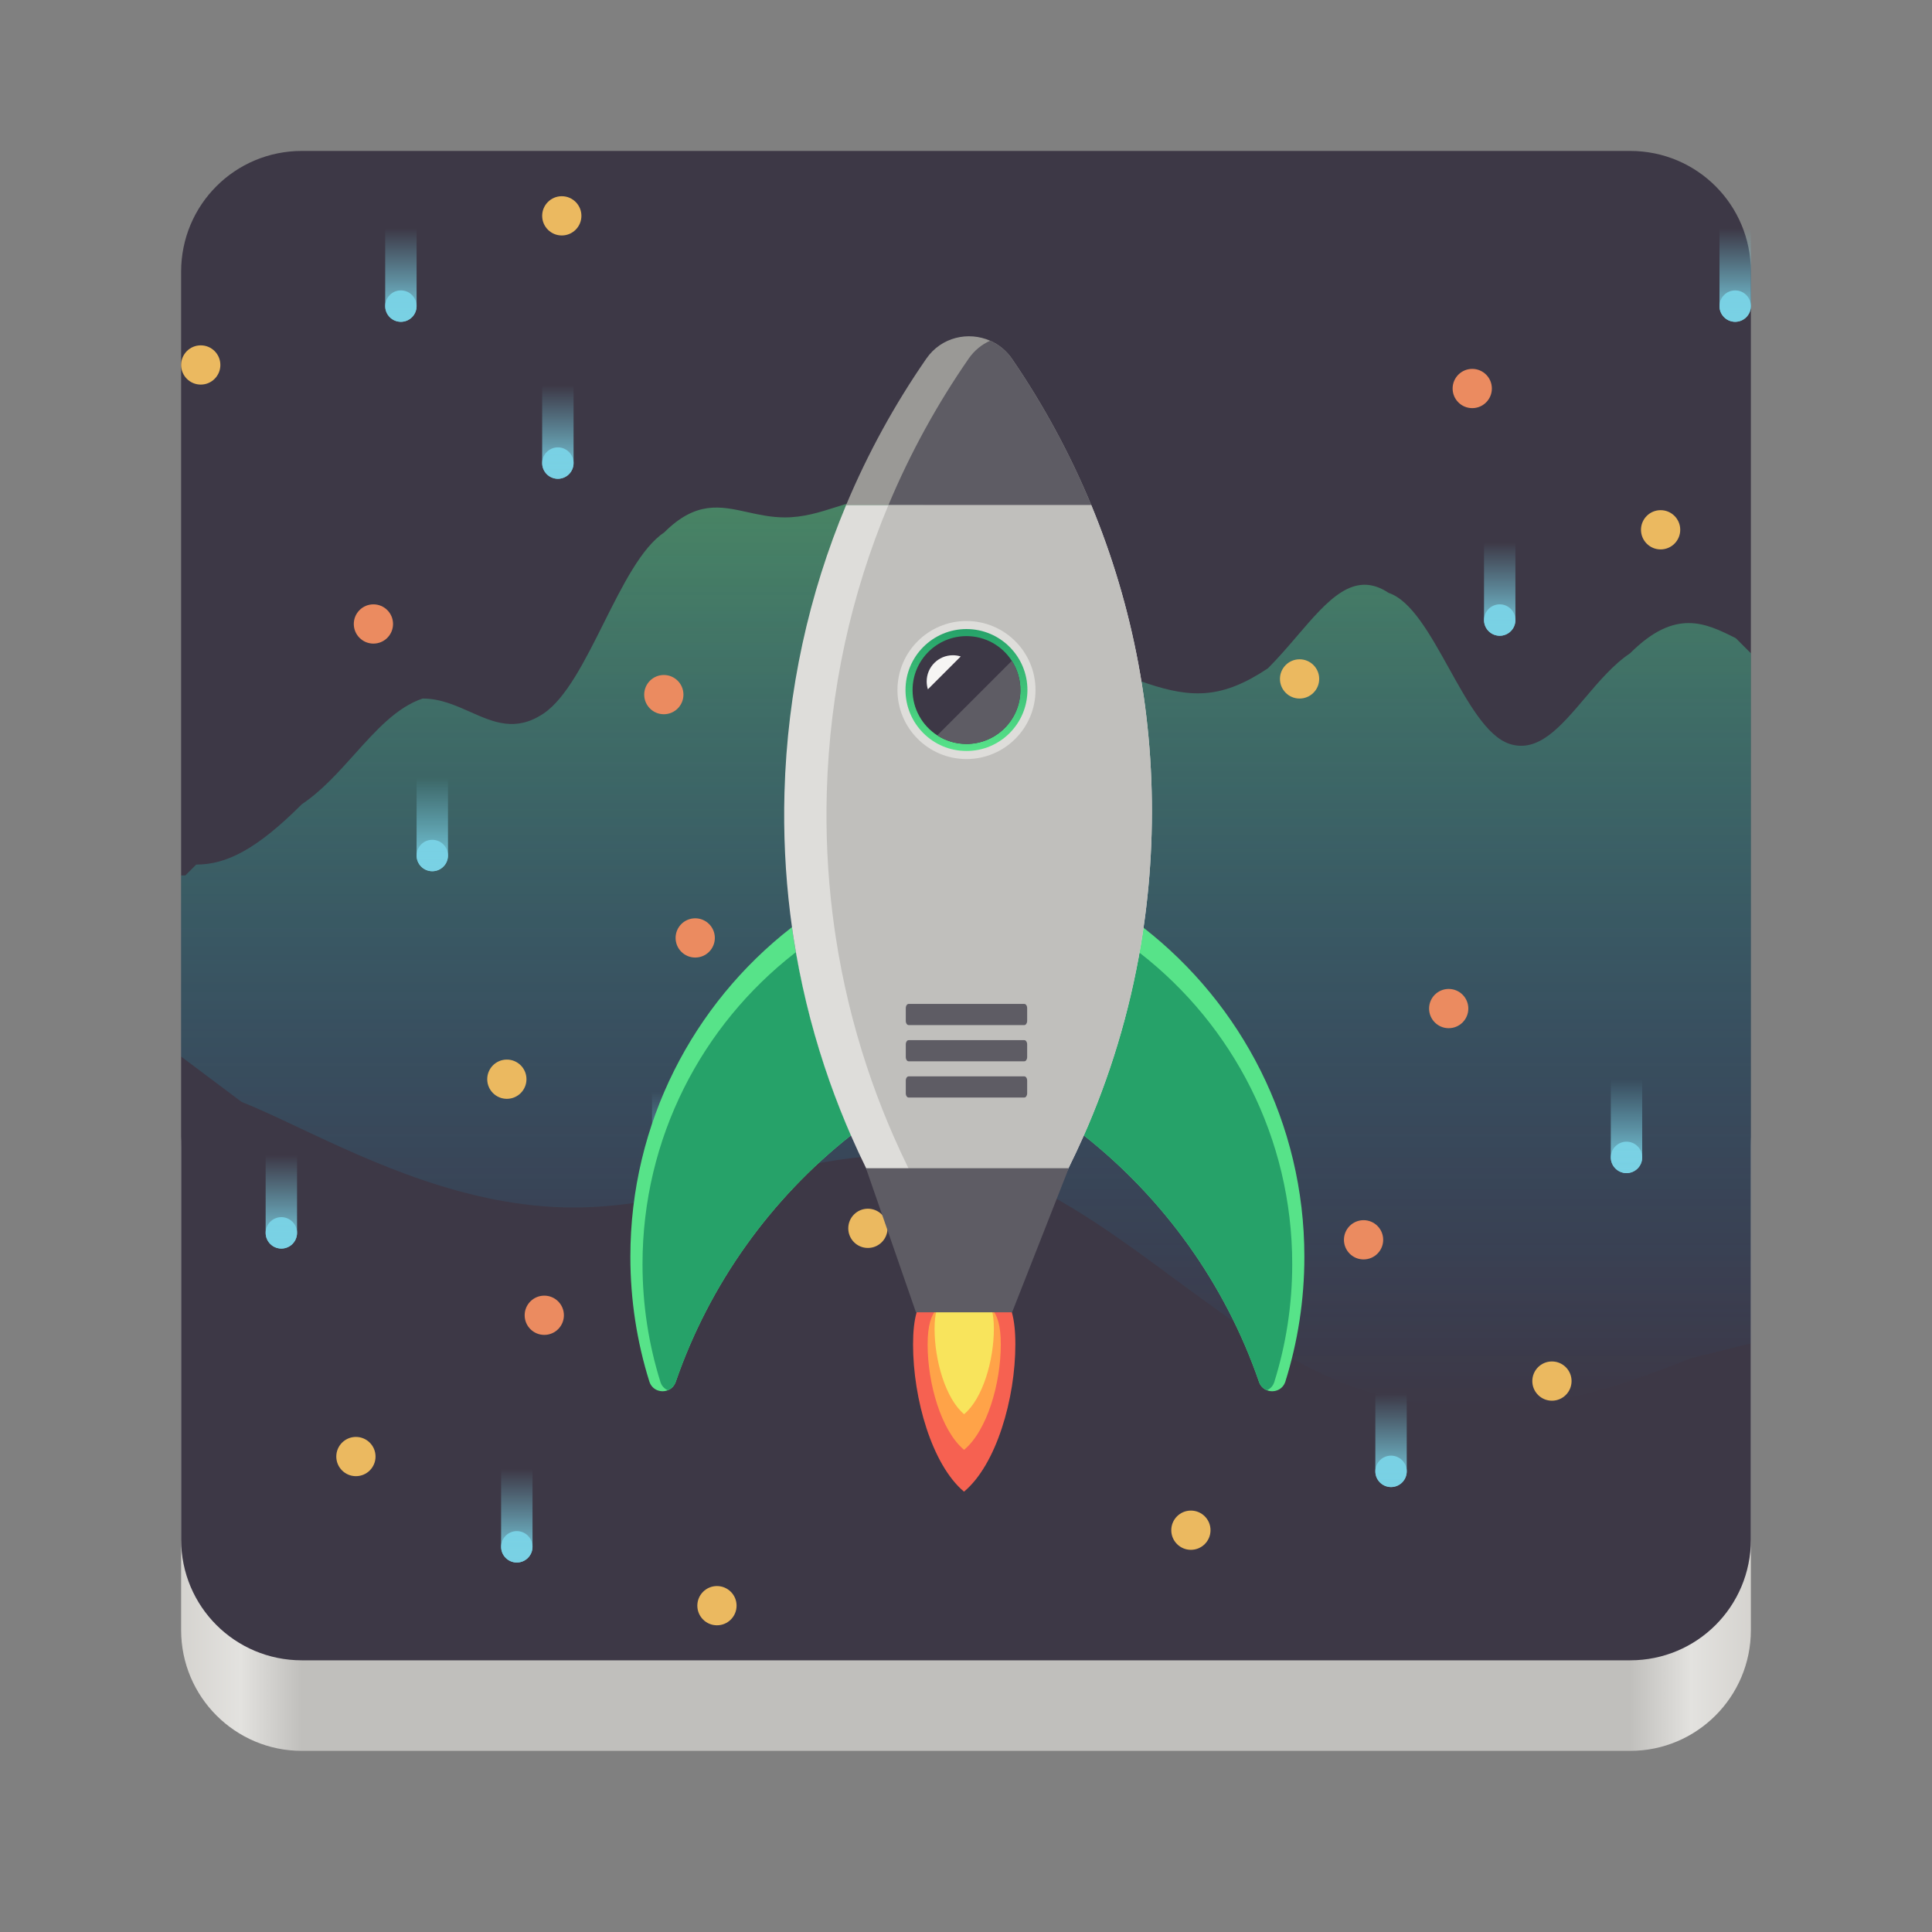 <svg fill="none" height="128" viewBox="0 0 128 128" width="128" xmlns="http://www.w3.org/2000/svg" xmlns:xlink="http://www.w3.org/1999/xlink">
  <rect x="0" y="0" width="128" height="128" fill="#808080" stroke="none"/>
  <linearGradient id="paint0_linear" gradientUnits="userSpaceOnUse" x1="116" x2="12" y1="117.999" y2="117.999">
    <stop offset="0" stop-color="#d5d3cf"/>
    <stop offset=".038" stop-color="#e3e2df"/>
    <stop offset=".077" stop-color="#c0bfbc"/>
    <stop offset=".923" stop-color="#c0bfbc"/>
    <stop offset=".962" stop-color="#e3e2df"/>
    <stop offset="1" stop-color="#d5d3cf"/>
  </linearGradient>
  <linearGradient id="paint2_linear" gradientUnits="userSpaceOnUse" x1="64" x2="64" y1="33" y2="93.269">
    <stop offset="0" stop-color="#57e389"/>
    <stop offset="1" stop-color="#09f" stop-opacity="0"/>
  </linearGradient>
  <linearGradient id="lg1">
    <stop offset="0" stop-color="#79d1e4" stop-opacity="0"/>
    <stop offset="1" stop-color="#79d1e4"/>
  </linearGradient>
  <linearGradient id="paint3_linear" gradientUnits="userSpaceOnUse" x1="36.96" x2="36.96" xlink:href="#lg1" y1="25.523" y2="31.72"/>
  <linearGradient id="paint4_linear" gradientUnits="userSpaceOnUse" x1="26.56" x2="26.56" xlink:href="#lg1" y1="15.123" y2="21.32"/>
  <linearGradient id="paint5_linear" gradientUnits="userSpaceOnUse" x1="114.96" x2="114.96" xlink:href="#lg1" y1="15.123" y2="21.32"/>
  <linearGradient id="paint6_linear" gradientUnits="userSpaceOnUse" x1="99.36" x2="99.36" xlink:href="#lg1" y1="35.923" y2="42.12"/>
  <linearGradient id="paint7_linear" gradientUnits="userSpaceOnUse" x1="28.64" x2="28.64" xlink:href="#lg1" y1="51.523" y2="57.72"/>
  <linearGradient id="paint8_linear" gradientUnits="userSpaceOnUse" x1="44.24" x2="44.24" xlink:href="#lg1" y1="72.323" y2="78.52"/>
  <linearGradient id="paint9_linear" gradientUnits="userSpaceOnUse" x1="18.64" x2="18.64" xlink:href="#lg1" y1="76.523" y2="82.72"/>
  <linearGradient id="paint10_linear" gradientUnits="userSpaceOnUse" x1="34.24" x2="34.24" xlink:href="#lg1" y1="97.323" y2="103.52"/>
  <linearGradient id="paint11_linear" gradientUnits="userSpaceOnUse" x1="107.76" x2="107.76" xlink:href="#lg1" y1="71.523" y2="77.72"/>
  <linearGradient id="paint12_linear" gradientUnits="userSpaceOnUse" x1="92.16" x2="92.16" xlink:href="#lg1" y1="92.323" y2="98.52"/>
  <linearGradient id="paint26_linear" gradientUnits="userSpaceOnUse" x1="64.032" x2="64.032" y1="49.755" y2="41.677">
    <stop offset="0" stop-color="#57e389"/>
    <stop offset="1" stop-color="#26a269"/>
  </linearGradient>
  <path d="m108 68h-88c-4.418 0-8 3.582-8 8v32c0 4.418 3.582 8 8 8h88c4.418 0 8-3.582 8-8v-32c0-4.418-3.582-8-8-8z" fill="url(#paint0_linear)"/>
  <path d="m20 10c-4.432 0-8 3.568-8 8v42 42c0 4.432 3.568 8 8 8h44 44c4.432 0 8-3.568 8-8v-42-42c0-4.432-3.568-8-8-8z" fill="#3d3846"/>
  <path clip-rule="evenodd" d="m12 58.28v-.28h.28l.72-.72c2 0 4-1 7-4 1.292-.862 2.399-2.095 3.481-3.299 1.428-1.591 2.812-3.132 4.519-3.701 1.163 0 2.175.451 3.154.886 1.547.688 3.009 1.339 4.846.114 1.5-1 2.75-3.5 4-6s2.5-5 4-6c2.105-2.105 3.717-1.748 5.528-1.348.77.17 1.577.348 2.472.348 1.234 0 2.299-.338 3.333-.667 1.481-.471 2.901-.922 4.667-.333 2.374 0 4.122 1.878 6.234 4.149.557.599 1.14 1.225 1.766 1.851 1.19.793 2.223 1.744 3.223 2.665 1.521 1.4 2.967 2.732 4.777 3.335 3 1 5 1 8-1 .697-.697 1.339-1.447 1.953-2.164 2.03-2.37 3.744-4.372 6.047-2.836 1.5.5 2.75 2.75 4 5s2.5 4.5 4 5c1.896.632 3.393-1.133 4.995-3.022.933-1.1 1.901-2.242 3.005-2.978 3-3 5-2 7-1l1 1v14.72.28 8.72 22l-4 1c-5 2-13 5-22 2-4.227-1.409-8.233-4.362-12.226-7.305-4.509-3.323-9.001-6.634-13.774-7.695-5.221-1.16-10.105.035-15.043 1.244-3.575.875-7.178 1.756-10.957 1.756-6.977 0-13.354-3.005-18.197-5.288-1.404-.662-2.679-1.263-3.803-1.712l-4-3v-3z" fill="url(#paint2_linear)" fill-rule="evenodd" opacity=".45"/>
  <circle cx="13.3" cy="24.18" fill="#ebb960" r="1.3"/>
  <circle cx="37.22" cy="14.3" fill="#ebb960" r="1.3"/>
  <circle cx="43.98" cy="46.02" fill="#eb8b60" r="1.3"/>
  <circle cx="24.74" cy="41.34" fill="#eb8b60" r="1.3"/>
  <circle cx="36.96" cy="30.68" fill="#79d1e4" r="1.04"/>
  <path d="m35.92 24.96h2.08v5.72c0 .574-.466 1.04-1.04 1.04-.574 0-1.04-.466-1.04-1.04z" fill="url(#paint3_linear)"/>
  <circle cx="26.56" cy="20.28" fill="#79d1e4" r="1.04"/>
  <path d="m25.52 14.56h2.08v5.72c0 .574-.466 1.04-1.04 1.04-.574 0-1.04-.466-1.04-1.04z" fill="url(#paint4_linear)"/>
  <circle cx="86.1" cy="44.98" fill="#ebb960" r="1.3"/>
  <circle cx="110.02" cy="35.1" fill="#ebb960" r="1.3"/>
  <circle cx="95.98" cy="66.82" fill="#eb8b60" r="1.3"/>
  <circle cx="97.54" cy="25.74" fill="#eb8b60" r="1.3"/>
  <circle cx="114.96" cy="20.28" fill="#79d1e4" r="1.04"/>
  <path d="m113.92 14.56h2.08v5.72c0 .574-.466 1.04-1.04 1.04-.574 0-1.04-.466-1.04-1.04z" fill="url(#paint5_linear)"/>
  <circle cx="99.36" cy="41.08" fill="#79d1e4" r="1.04"/>
  <path d="m98.32 35.36h2.08v5.72c0 .574-.466 1.04-1.04 1.04-.574 0-1.04-.466-1.04-1.04z" fill="url(#paint6_linear)"/>
  <circle fill="#ebb960" r="1.3" transform="matrix(-1 0 0 1 57.5 81.38)"/>
  <circle fill="#ebb960" r="1.3" transform="matrix(-1 0 0 1 33.58 71.5)"/>
  <circle fill="#eb8b60" r="1.3" transform="matrix(-1 0 0 1 46.06 62.14)"/>
  <circle fill="#79d1e4" r="1.04" transform="matrix(-1 0 0 1 28.64 56.68)"/>
  <path d="m29.68 50.96h-2.08v5.72c0 .574.466 1.04 1.04 1.04.574 0 1.04-.466 1.04-1.04z" fill="url(#paint7_linear)"/>
  <circle fill="#79d1e4" r="1.04" transform="matrix(-1 0 0 1 44.24 77.48)"/>
  <path d="m45.28 71.76h-2.08v5.72c0 .574.466 1.04 1.04 1.04.574 0 1.04-.466 1.04-1.04z" fill="url(#paint8_linear)"/>
  <circle fill="#ebb960" r="1.3" transform="matrix(-1 0 0 1 47.5 106.38)"/>
  <circle fill="#ebb960" r="1.3" transform="matrix(-1 0 0 1 23.58 96.5)"/>
  <circle fill="#eb8b60" r="1.3" transform="matrix(-1 0 0 1 36.06 87.14)"/>
  <circle fill="#79d1e4" r="1.04" transform="matrix(-1 0 0 1 18.64 81.68)"/>
  <path d="m19.68 75.96h-2.08v5.72c0 .574.466 1.04 1.04 1.04.574 0 1.04-.466 1.04-1.04z" fill="url(#paint9_linear)"/>
  <circle fill="#79d1e4" r="1.04" transform="matrix(-1 0 0 1 34.24 102.48)"/>
  <path d="m35.28 96.76h-2.08v5.72c0 .574.466 1.04 1.04 1.04.574 0 1.04-.466 1.04-1.04z" fill="url(#paint10_linear)"/>
  <circle cx="78.9" cy="101.38" fill="#ebb960" r="1.3"/>
  <circle cx="102.82" cy="91.5" fill="#ebb960" r="1.3"/>
  <circle cx="90.34" cy="82.14" fill="#eb8b60" r="1.3"/>
  <circle cx="107.76" cy="76.68" fill="#79d1e4" r="1.04"/>
  <path d="m106.72 70.96h2.08v5.72c0 .574-.466 1.04-1.04 1.04-.574 0-1.04-.466-1.04-1.04z" fill="url(#paint11_linear)"/>
  <circle cx="92.16" cy="97.48" fill="#79d1e4" r="1.04"/>
  <path d="m91.12 91.76h2.08v5.72c0 .574-.466 1.04-1.04 1.04-.574 0-1.04-.466-1.04-1.04z" fill="url(#paint12_linear)"/>
  <path d="m56.374 75.224c-5.289 4.177-9.363 9.825-11.605 16.327-.097.28-.292.465-.521.556-.459.184-1.05-.013-1.228-.58-.817-2.609-1.257-5.386-1.257-8.264 0-8.859 4.171-16.744 10.657-21.798.017-.013.034-.025.051-.037.03.215.061.429.094.644.051.339.107.676.165 1.012.447 2.586 1.081 5.108 1.889 7.554.428 1.296.905 2.57 1.427 3.82.107.256.217.512.329.767z" fill="#57e389"/>
  <path d="m56.374 75.224c-5.289 4.177-9.363 9.825-11.605 16.327-.097.28-.292.465-.521.556-.22-.09-.407-.272-.492-.545-.772-2.465-1.188-5.089-1.188-7.809 0-8.37 3.942-15.822 10.069-20.596.009-.007.055-.044.093-.075.447 2.586 1.081 5.108 1.889 7.554.428 1.296.905 2.57 1.427 3.82.107.256.217.512.328.767z" fill="#26a269"/>
  <path d="m71.806 75.224c5.289 4.177 9.363 9.825 11.606 16.327.097.28.292.465.521.556.459.184 1.05-.013 1.228-.58.817-2.609 1.257-5.386 1.257-8.264 0-8.859-4.171-16.744-10.657-21.798-.017-.013-.034-.025-.051-.037-.03.215-.061.429-.094.644-.051.339-.107.676-.165 1.012-.447 2.586-1.081 5.108-1.889 7.554-.428 1.296-.905 2.57-1.427 3.82-.107.256-.217.512-.329.767z" fill="#57e389"/>
  <path d="m71.806 75.224c5.289 4.177 9.363 9.825 11.606 16.327.097.28.292.465.521.556.22-.09.406-.272.492-.545.772-2.465 1.188-5.089 1.188-7.809 0-8.37-3.942-15.822-10.069-20.596-.009-.007-.055-.044-.093-.075-.447 2.586-1.081 5.108-1.889 7.554-.428 1.296-.905 2.57-1.427 3.82-.107.256-.217.512-.329.767z" fill="#26a269"/>
  <path d="m72.3 33.465h-16.244c1.439-3.437 3.227-6.688 5.319-9.709.989-1.429 2.787-1.817 4.226-1.182.564.248 1.074.654 1.458 1.216 2.065 3.018 3.826 6.259 5.241 9.676z" fill="#9a9996"/>
  <path d="m76.297 55.253c-.051 1.855-.198 3.683-.434 5.483-.045.348-.095.696-.147 1.043-.679 4.488-1.916 8.787-3.638 12.825-.11.258-.222.515-.337.771-.594 1.335-1.241 2.639-1.939 3.912-.597 1.088-1.23 2.152-1.899 3.192-.549.855-1.439 1.421-2.429 1.56h-.001c-.157.023-.316.034-.477.034h-1.849c-1.18 0-2.279-.604-2.912-1.6-.6-.942-1.17-1.903-1.71-2.884-.781-1.417-1.5-2.873-2.15-4.364-.112-.255-.221-.511-.329-.767-.523-1.251-1-2.524-1.427-3.82-.913-2.764-1.604-5.626-2.054-8.566-.033-.214-.064-.429-.094-.644-.042-.297-.081-.595-.118-.894-.324-2.628-.455-5.315-.379-8.044.188-6.741 1.625-13.154 4.082-19.025h16.244c2.773 6.698 4.213 14.074 3.997 21.788z" fill="#deddda"/>
  <path d="m72.3 33.465h-13.44c1.439-3.437 3.227-6.688 5.319-9.709.378-.545.873-.94 1.422-1.182.564.248 1.074.654 1.458 1.216 2.065 3.018 3.826 6.259 5.241 9.676z" fill="#5e5c64"/>
  <path d="m76.297 55.253c-.051 1.855-.198 3.683-.434 5.483-.045.348-.095.696-.147 1.043-.679 4.488-1.916 8.787-3.638 12.825-.11.258-.222.515-.337.771-.594 1.335-1.241 2.639-1.94 3.912-.597 1.088-1.23 2.152-1.899 3.192-.549.855-1.439 1.421-2.429 1.56h-.001c-.993-.138-1.887-.706-2.434-1.566-.6-.942-1.17-1.903-1.71-2.884-.781-1.417-1.5-2.873-2.15-4.364-.112-.255-.221-.511-.329-.767-.523-1.251-1-2.524-1.427-3.82-.913-2.764-1.604-5.626-2.054-8.566-.033-.214-.064-.429-.094-.644-.042-.297-.081-.595-.118-.894-.324-2.628-.455-5.315-.379-8.044.188-6.741 1.625-13.154 4.082-19.025h13.44c2.773 6.698 4.213 14.074 3.997 21.788z" fill="#c0bfbc"/>
  <path d="m67.27 89.065c0 3.592-1.257 7.976-3.402 9.761-2.129-1.789-3.375-6.162-3.375-9.739 0-3.592 1.257-3.671 3.402-5.456 2.129 1.789 3.375 1.857 3.375 5.434z" fill="#f66151"/>
  <path d="m66.305 89.075c0 2.569-.899 5.705-2.433 6.982-1.523-1.28-2.414-4.407-2.414-6.966 0-2.569.899-2.625 2.433-3.902 1.523 1.28 2.414 1.328 2.414 3.887z" fill="#ffa348"/>
  <path d="m65.846 88.035c0 2.082-.729 4.623-1.972 5.658-1.234-1.037-1.956-3.572-1.956-5.646 0-2.082.729-2.128 1.972-3.163 1.234 1.037 1.956 1.076 1.956 3.15z" fill="#f8e45c"/>
  <path d="m67.055 86.943h-6.371l-3.309-9.547h13.433z" fill="#5e5c64"/>
  <path d="m68.605 45.716c0 2.526-2.048 4.573-4.573 4.573s-4.573-2.047-4.573-4.573c0-2.526 2.048-4.573 4.573-4.573s4.573 2.048 4.573 4.573z" fill="#deddda"/>
  <path d="m59.992 45.716c0 2.231 1.808 4.039 4.039 4.039 2.231 0 4.039-1.808 4.039-4.039s-1.808-4.039-4.039-4.039c-2.231 0-4.039 1.808-4.039 4.039z" fill="url(#paint26_linear)"/>
  <path d="m67.604 45.716c0 1.973-1.599 3.572-3.572 3.572-.713 0-1.377-.209-1.935-.569-.985-.636-1.637-1.743-1.637-3.003 0-1.973 1.599-3.572 3.572-3.572 1.26 0 2.367.652 3.003 1.637.36.557.569 1.222.569 1.935z" fill="#3d3846"/>
  <path d="m67.604 45.716c0 1.973-1.599 3.572-3.572 3.572-.713 0-1.377-.209-1.935-.569l4.938-4.938c.36.557.569 1.222.569 1.935z" fill="#5e5c64"/>
  <path d="m63.651 43.493-2.176 2.176c-.052-.164-.08-.339-.08-.521 0-.959.777-1.736 1.736-1.736.182 0 .357.028.521.08z" fill="#f6f5f4"/>
  <g fill="#5e5c64">
    <path d="m60.198 66.513h7.667c.103 0 .187.125.187.28v.841c0 .154-.084.28-.187.28h-7.667c-.103 0-.187-.125-.187-.28v-.841c0-.154.084-.28.187-.28z"/>
    <path d="m60.198 68.913h7.667c.103 0 .187.125.187.28v.841c0 .154-.084.28-.187.28h-7.667c-.103 0-.187-.125-.187-.28v-.841c0-.154.084-.28.187-.28z"/>
    <path d="m60.198 71.313h7.667c.103 0 .187.125.187.28v.841c0 .154-.084.28-.187.28h-7.667c-.103 0-.187-.125-.187-.28v-.841c0-.154.084-.28.187-.28z"/>
  </g>
</svg>
